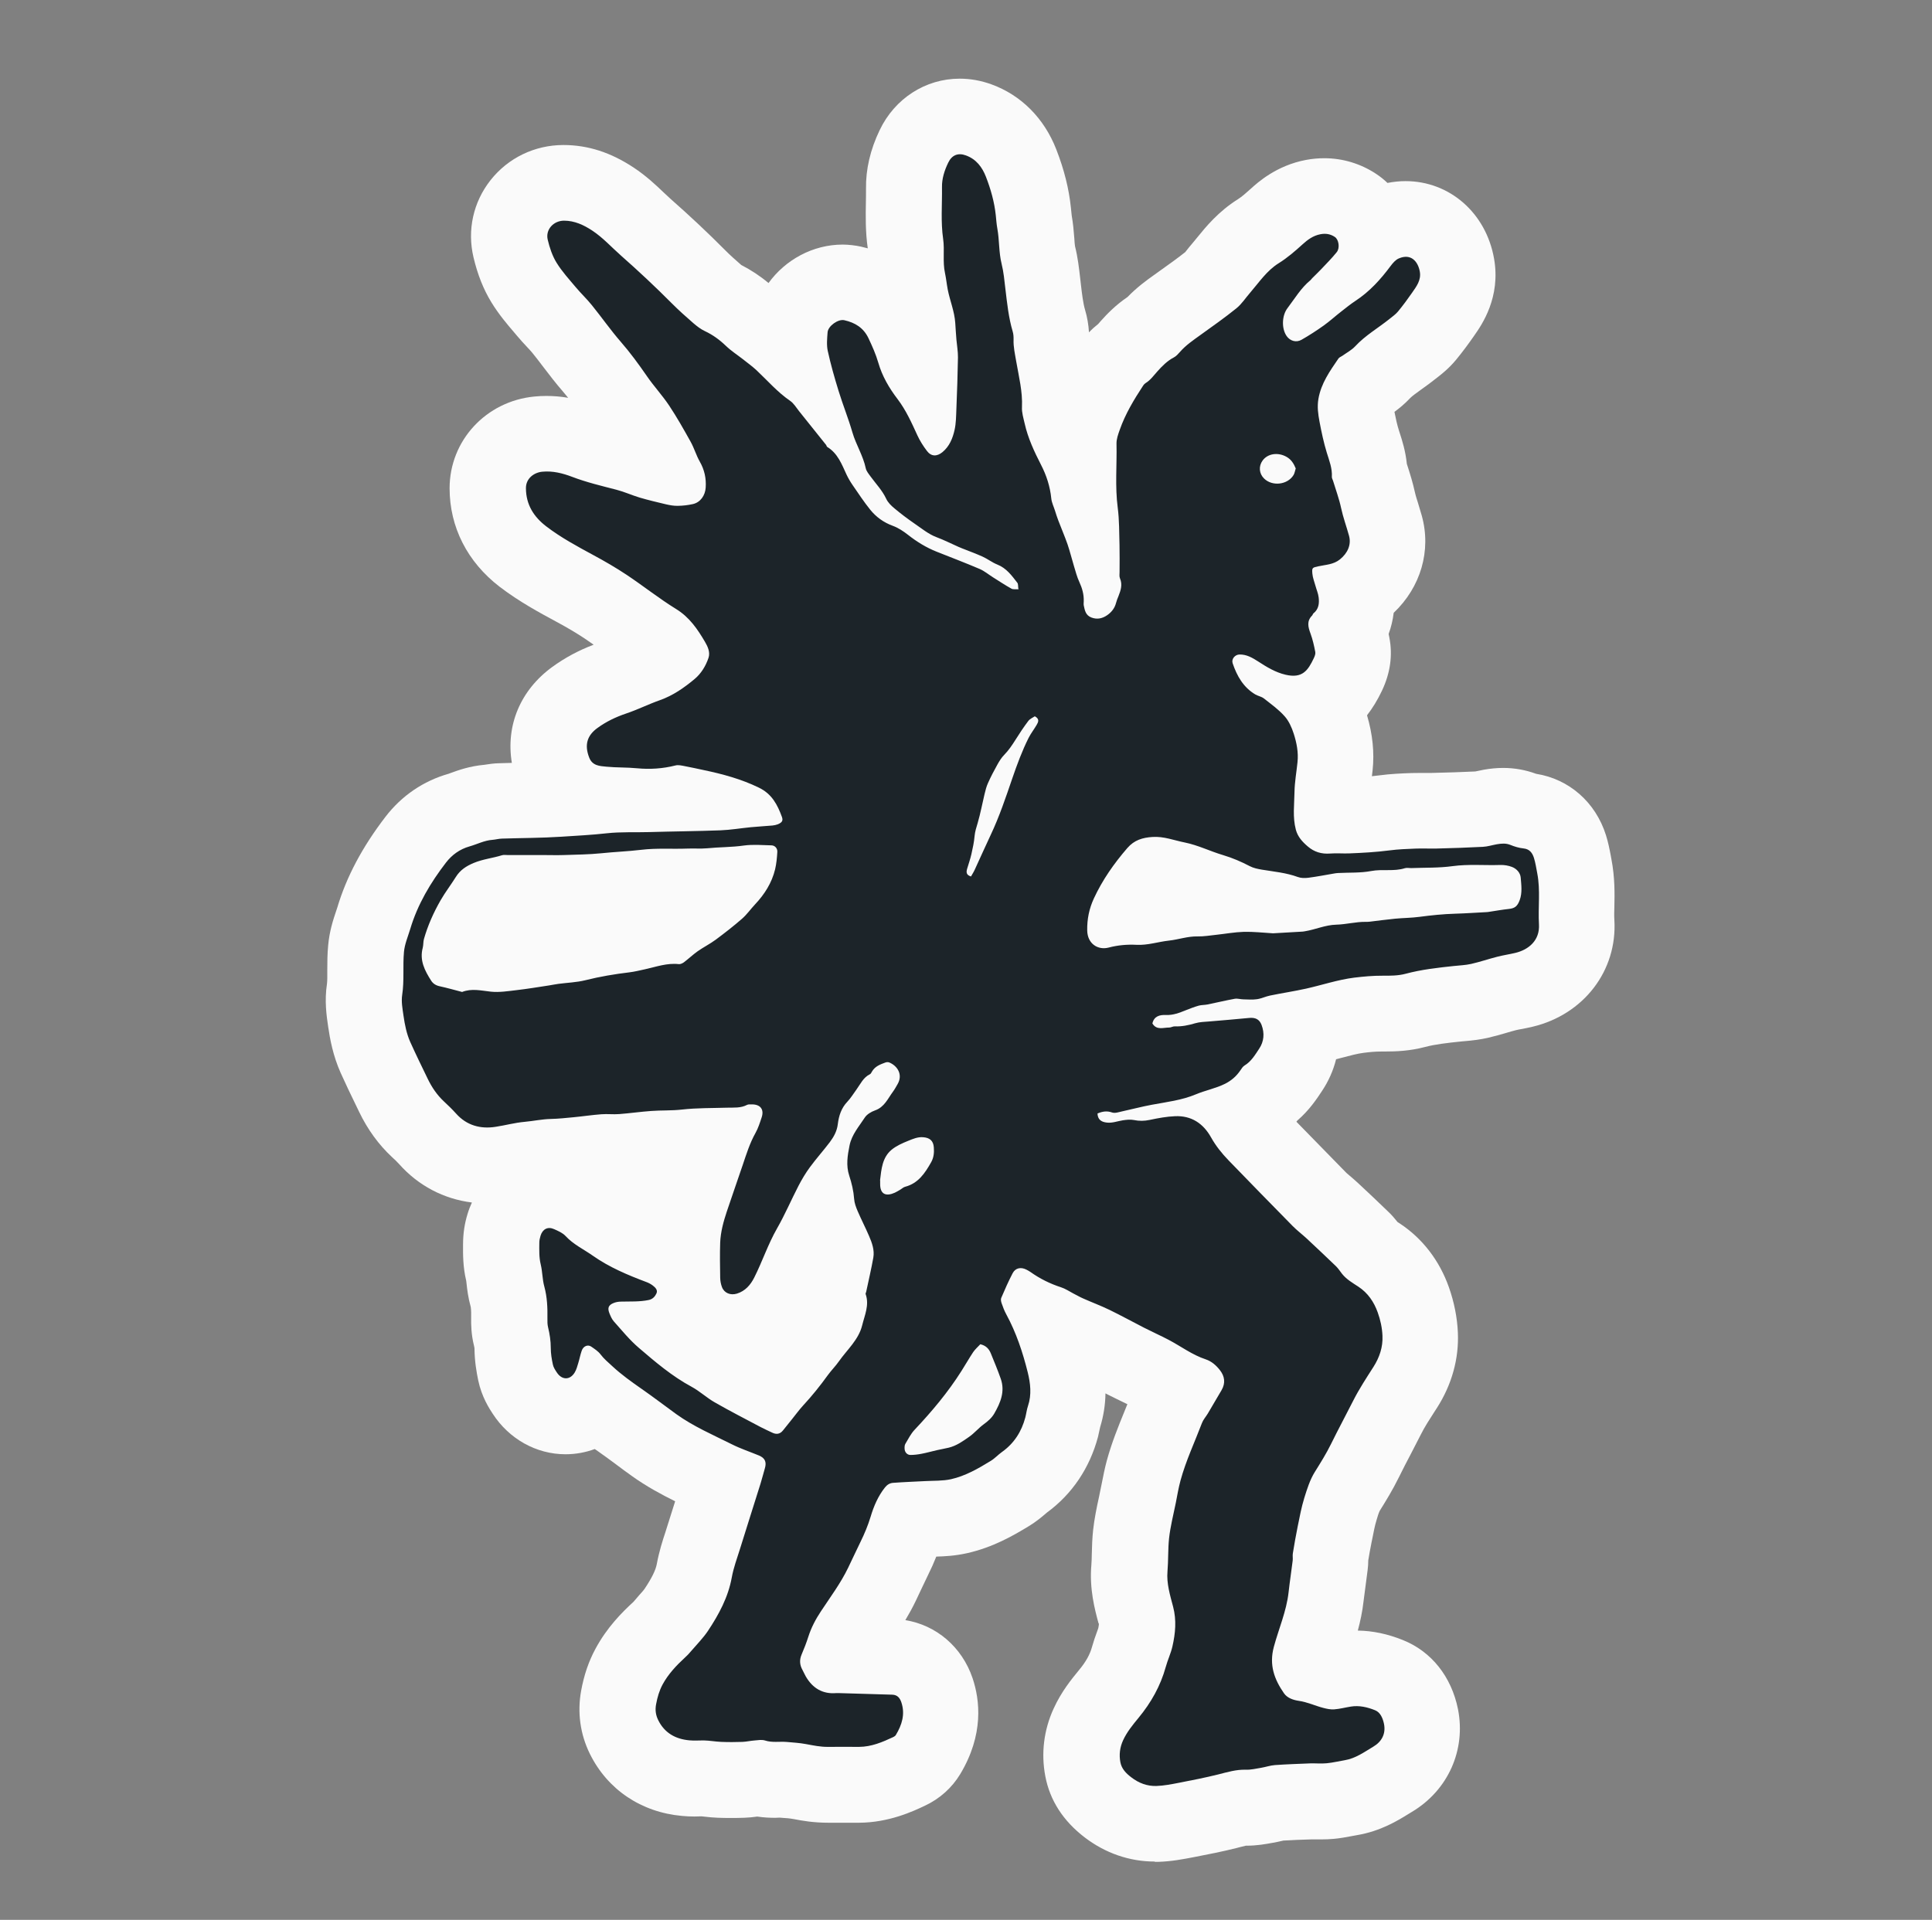 <?xml version="1.0" encoding="UTF-8"?>
<svg id="Capa_1" data-name="Capa 1" xmlns="http://www.w3.org/2000/svg" viewBox="0 0 329 327">
  <rect x="0" y="0" width="329" height="327" fill="#808080" stroke="none"/>
  <defs>
    <style>
      .cls-1 {
        fill: #fafafa;
      }

      .cls-2 {
        fill: #1c2429;
      }
    </style>
  </defs>
  <path class="cls-1" d="M196.63,317.07c-4.28,0-8.4-1.42-11.93-4.12-3.66-2.81-5.91-6.3-6.69-10.39-.75-3.91-.26-7.9,1.41-11.54,1.34-2.94,3.08-5.04,4.34-6.58,1.17-1.41,1.85-2.64,2.21-3.97,.24-.86,.54-1.73,.85-2.57l.21-.59c.1-.46,.1-.72,.1-.73l-.08-.15c-.62-2.31-1.56-5.8-1.2-9.91,.05-.59,.06-1.19,.07-1.78,.03-1.4,.08-2.78,.23-4.16,.21-1.88,.59-3.76,1-5.62l.48-2.35c.25-1.29,.51-2.57,.85-3.84,.85-3.1,1.98-5.86,2.97-8.29,.18-.44,.36-.87,.53-1.31-.32-.16-2.41-1.16-3.11-1.52l-.62-.32c-.03,1.99-.34,3.9-.91,5.76-.13,.65-.24,1.14-.36,1.64-1.42,5.32-4.42,9.77-8.7,12.9-1.02,.89-1.93,1.6-2.9,2.2-2.88,1.77-6.31,3.73-10.71,4.72-2.05,.46-3.85,.54-5.23,.58-.41,1.04-.88,2.09-1.42,3.17-.41,.83-2.05,4.32-2.05,4.32-.57,1.19-1.18,2.29-1.8,3.33,5.27,.85,9.65,4.57,11.45,9.89,1.26,3.74,1.93,9.62-2.1,16.33-1.42,2.35-3.48,4.19-5.98,5.37-1.98,.94-6.12,2.9-11.28,2.92,0,0-5.13,0-5.14,0-2.64,0-4.52-.35-5.89-.61-.86-.16-1.35-.18-1.83-.21l-.62-.05-.77,.03c-.8,0-1.84-.03-3.06-.21-.71,.1-1.44,.18-2.16,.2-.77,.03-1.55,.04-2.32,.04s-1.49-.01-2.24-.04c-.72-.02-1.51-.1-2.3-.19l-.49-.05-1.19,.03c-.7,0-1.4-.03-2.1-.1-6.94-.62-12.69-4.47-15.7-10.57-1.65-3.34-2.16-7.06-1.49-10.74,.49-2.69,1.29-5.03,2.45-7.17,1.95-3.62,4.49-6.18,6.48-8l.93-1.09c.32-.36,.66-.71,.94-1.1,1.25-1.88,1.9-3.2,2.09-4.26,.39-2.11,.97-3.92,1.45-5.37l1.67-5.29c-2.35-1.17-4.88-2.52-7.4-4.33-.86-.61-1.71-1.24-2.55-1.87-1.03-.77-2.07-1.53-3.12-2.27-.2-.14-.41-.28-.62-.43-1.57,.58-3.25,.89-4.98,.89-4.95,0-9.59-2.58-12.39-6.89-.58-.88-1.88-2.87-2.47-5.67-.29-1.4-.62-3.26-.64-5.42,0-.11-.03-.3-.09-.53-.47-1.9-.5-3.57-.48-4.8,.02-1.29-.05-1.68-.07-1.78-.45-1.62-.61-3.02-.71-3.95l-.06-.51c-.57-2.35-.55-4.61-.54-6.1,0-2.01,.27-3.66,.77-5.29,.2-.67,.45-1.32,.74-1.94-4.79-.6-9.12-2.86-12.39-6.54-.38-.43-.8-.81-1.22-1.2-2.28-2.12-4.16-4.71-5.6-7.71l-.51-1.06c-.9-1.85-1.79-3.69-2.63-5.57-1.31-2.94-1.82-5.75-2.13-7.87-.27-1.84-.65-4.37-.2-7.32,.06-.41,.06-1.38,.05-2.16,0-1.46,.01-2.92,.15-4.37,.22-2.46,.89-4.45,1.33-5.76l.22-.66c1.57-5.26,4.26-10.33,8.22-15.49,2.75-3.58,6.46-6.1,10.72-7.31l.41-.15c1.2-.44,3.15-1.15,5.66-1.38,.9-.15,1.72-.25,2.54-.27,.72-.03,1.45-.05,2.18-.06-1.05-6.35,1.43-12.38,6.91-16.36,2.14-1.55,4.44-2.79,7.02-3.77-.53-.37-1.05-.74-1.58-1.09-1.33-.88-2.87-1.8-4.71-2.79-2.98-1.61-6.38-3.44-9.71-5.98-5.5-4.22-8.53-10.17-8.53-16.78,0-8.13,6.21-14.84,14.45-15.63,.68-.07,1.36-.1,2.03-.1,1.22,0,2.46,.1,3.71,.32-.3-.37-.59-.71-.87-1.05-1.22-1.4-2.36-2.89-3.49-4.37-.56-.74-1.12-1.48-1.71-2.2-.27-.34-.57-.65-.86-.96-.6-.64-1.19-1.28-1.75-1.95l-.6-.71c-1.12-1.31-2.52-2.95-3.79-5.02-1.36-2.22-2.35-4.72-3.05-7.67-1.1-4.64-.04-9.41,2.9-13.14,3-3.8,7.52-5.98,12.4-5.99,4.17,0,8.07,1.26,11.97,3.84,2.17,1.44,3.81,3,5.12,4.25,.38,.36,.76,.72,1.15,1.07,3.25,2.86,6.37,5.79,9.28,8.72,.88,.89,1.83,1.73,2.78,2.56,1.64,.84,3.18,1.85,4.64,3.07,2.85-3.95,7.54-6.55,12.63-6.55,.96,0,2.19,.14,3.12,.35,.39,.09,.77,.19,1.15,.29-.41-2.78-.36-5.58-.32-7.82,.01-.78,.03-1.56,.02-2.34-.05-3.27,.72-6.63,2.32-9.96,2.57-5.4,7.8-8.78,13.63-8.78,1.83,0,3.66,.33,5.44,.98,5.02,1.83,8.94,5.75,11.01,11.06,1.35,3.47,2.16,6.71,2.49,9.93l.14,1.35c.23,1.29,.35,2.62,.45,3.95,.03,.41,.04,.84,.11,1.26,.48,1.91,.68,3.72,.85,5.18l.13,1.13c.2,1.76,.4,3.43,.74,4.56,.36,1.21,.58,2.49,.66,3.81,.49-.52,1.01-.99,1.56-1.42l.41-.47c1.12-1.26,2.59-2.77,4.58-4.12,1.67-1.71,3.25-2.85,4.46-3.71l1.38-.99c1.36-.97,2.72-1.94,4.02-2.97l.1-.14c.37-.47,.74-.93,1.13-1.38l.8-.97c1.43-1.76,3.58-4.41,6.93-6.51,.65-.41,1.46-1.12,2.24-1.83,1.07-.97,4.31-3.92,9.35-4.86,1.05-.2,2.1-.29,3.11-.29,3.12,0,6.16,.91,8.79,2.64,.71,.46,1.37,.99,1.97,1.57,1.02-.2,2.04-.31,3.07-.31,7.51,0,13.71,5.42,15.08,13.19,1.17,6.61-2.09,11.28-3.31,13.03-1.08,1.56-2.08,2.9-3.14,4.19-1.22,1.48-2.49,2.47-3.17,3-.97,.78-1.88,1.44-2.79,2.09-.67,.48-1.58,1.14-1.84,1.42-.96,1.03-1.92,1.8-2.71,2.38,.21,1.09,.45,2.19,.76,3.16l.15,.47c.39,1.21,.97,2.99,1.2,5.23l.07,.22c.49,1.51,.96,3.04,1.3,4.6,.14,.64,.35,1.25,.54,1.87,.22,.7,.43,1.41,.63,2.12,1.66,5.96-.17,12.19-4.78,16.56-.15,1.25-.44,2.45-.86,3.6,.04,.2,.08,.4,.12,.6,.59,3.02,.17,6.05-1.25,9.05-.77,1.63-1.63,3.02-2.55,4.2,.96,3.27,1.27,6.34,.95,9.36l-.12,1.02c.44-.05,.88-.1,1.31-.15,1.81-.24,3.65-.33,5.47-.39,.64-.02,2.67-.02,2.67-.02h.76c2.71-.07,5.07-.13,7.4-.25,.6-.13,1.03-.22,1.46-.3,1.08-.19,2.18-.3,3.28-.3,1.94,0,3.83,.34,5.61,1,5.61,.89,10.13,4.83,11.9,10.46,.37,1.18,.61,2.36,.83,3.55l.09,.5c.61,3.15,.56,5.92,.51,8.14-.02,.75-.05,1.51,0,2.25,.52,8.62-5.21,16.1-13.93,18.18-.67,.16-1.32,.29-1.98,.41-.29,.06-.58,.1-.87,.18-.48,.12-.97,.27-1.46,.41-1.09,.32-2.18,.63-3.3,.89-1.31,.3-2.64,.46-3.98,.57l-.56,.05c-2.44,.25-4.47,.49-6.17,.94-2.58,.68-4.88,.77-6.8,.77h-.58c-1.12,0-2.1,.1-3.1,.23-.99,.12-2.31,.47-3.71,.84-.32,.08-.63,.16-.95,.25-.47,1.89-1.27,3.71-2.39,5.39-.89,1.35-2.15,3.26-4.19,5.03-.06,.07-.12,.15-.18,.22,2.84,2.91,5.68,5.83,8.54,8.74l.54,.46c.48,.41,.95,.81,1.41,1.24,1.74,1.63,3.48,3.25,5.19,4.92,.55,.52,1.06,1.11,1.55,1.73l.39,.25c3.86,2.55,6.74,6.3,8.35,10.85,.91,2.58,1.42,5.18,1.53,7.75,.19,4.42-1.03,8.84-3.55,12.78l-.44,.68c-.82,1.28-1.66,2.55-2.34,3.92l-1.64,3.19c-.71,1.35-1.41,2.69-2.08,4.06-1.07,2.18-2.24,4.06-3.27,5.72-.23,.49-.37,1.05-.54,1.59-.3,.97-.48,1.98-.68,2.98l-.15,.73c-.21,1.04-.4,2.08-.57,3.12,0,.56-.04,1.11-.11,1.65,0,0-.58,4.36-.69,5.29-.2,1.82-.57,3.49-.98,5.02,2.56,.04,5.09,.57,7.71,1.63,4.83,1.94,8.24,6.23,9.35,11.77,1.37,6.96-1.7,13.8-7.83,17.47l-.61,.37c-1.76,1.09-4.71,2.92-8.74,3.6l-.71,.13c-1.1,.21-2.19,.41-3.3,.51-.69,.06-1.41,.09-2.13,.09h-1.72c-1.57,.05-3.14,.1-4.7,.2-.7,.16-1.23,.28-1.77,.37-1.3,.24-2.74,.5-4.53,.5h-.09c-.3,.06-1.63,.41-1.63,.41-2.36,.59-4.77,1.07-7.17,1.53-1.88,.36-3.85,.74-6.09,.81-.14,0-.47,0-.61,0"/>
  <path class="cls-2" d="M173.42,100.35c-.07-.5-.01-.88-.18-1.09-.95-1.23-1.86-2.49-3.4-3.1-.88-.35-1.65-.96-2.51-1.35-1.15-.52-2.34-.95-3.52-1.42-.21-.08-.42-.17-.62-.26-1.23-.54-2.43-1.16-3.7-1.63-1.37-.51-2.57-1.51-3.8-2.35-1.16-.8-2.29-1.65-3.36-2.55-.56-.46-1.13-1.01-1.42-1.65-.67-1.43-1.75-2.54-2.66-3.79-.32-.44-.71-.9-.82-1.4-.45-2.15-1.66-4.01-2.27-6.1-.69-2.39-1.63-4.7-2.36-7.08-.69-2.24-1.34-4.51-1.84-6.8-.22-1.02-.11-2.13-.03-3.19,.09-1.07,1.8-2.29,2.85-2.05,1.81,.41,3.26,1.27,4.11,3.06,.64,1.36,1.25,2.71,1.67,4.16,.66,2.3,1.84,4.32,3.29,6.22,1.43,1.88,2.39,4.03,3.37,6.17,.43,.94,1,1.83,1.63,2.66,.72,.96,1.69,.98,2.64,.2,1.19-.98,1.74-2.35,2.06-3.77,.26-1.15,.26-2.36,.31-3.54,.12-2.95,.22-5.89,.27-8.83,.01-1-.17-2-.26-3-.08-.95-.14-1.92-.2-2.86-.13-1.99-.91-3.79-1.28-5.69-.18-.94-.27-1.89-.47-2.82-.42-1.91-.04-3.87-.31-5.77-.43-2.95-.16-5.89-.2-8.84-.03-1.45,.42-2.86,1.06-4.18,.62-1.3,1.67-1.73,3.01-1.24,1.74,.63,2.77,1.98,3.41,3.63,.82,2.11,1.44,4.29,1.68,6.56,.08,.77,.13,1.54,.27,2.3,.36,1.97,.23,3.99,.72,5.96,.35,1.4,.48,2.86,.65,4.31,.29,2.43,.54,4.87,1.24,7.23,.13,.43,.16,.91,.15,1.36-.05,1.29,.25,2.53,.46,3.79,.44,2.55,1.09,5.08,.97,7.72-.05,.93,.25,1.88,.46,2.81,.56,2.49,1.63,4.78,2.8,7.06,.91,1.77,1.53,3.67,1.73,5.69,.07,.71,.41,1.38,.63,2.08,.18,.56,.35,1.12,.56,1.66,.51,1.35,1.09,2.68,1.57,4.05,.42,1.23,.73,2.51,1.11,3.76,.28,.91,.51,1.84,.91,2.69,.49,1.06,.79,2.13,.75,3.29,0,.23-.04,.47,0,.69,.18,.84,.31,1.69,1.31,2.07,1.01,.38,1.9,.15,2.7-.41,.72-.5,1.26-1.18,1.49-2.07,.1-.39,.25-.77,.41-1.15,.39-.99,.72-1.96,.26-3.04-.14-.32-.07-.73-.07-1.1,0-1.52,.03-3.05-.01-4.58-.06-2.11-.03-4.24-.3-6.33-.48-3.64-.13-7.28-.21-10.92-.02-.79,.28-1.61,.55-2.37,.95-2.71,2.43-5.16,4-7.55,.1-.15,.23-.3,.39-.4,.84-.51,1.38-1.29,2.02-2,.82-.92,1.69-1.8,2.82-2.39,.39-.2,.71-.58,1.02-.92,1.01-1.16,2.26-2,3.49-2.89,2.06-1.48,4.15-2.95,6.12-4.54,.91-.73,1.57-1.78,2.35-2.67,1.52-1.76,2.83-3.75,4.85-5.01,1.48-.92,2.78-2.05,4.07-3.22,.86-.78,1.79-1.48,3.03-1.72,.93-.18,1.72-.04,2.47,.46,.66,.43,.9,1.86,.33,2.58-.83,1.04-1.78,1.98-2.69,2.95-.49,.52-1.02,1.01-1.52,1.52-.1,.1-.16,.23-.27,.31-1.62,1.33-2.67,3.13-3.91,4.76-.97,1.27-1.04,3.49-.14,4.77,.58,.82,1.61,1.15,2.53,.62,1.3-.74,2.55-1.55,3.77-2.42,1.04-.74,1.98-1.61,2.99-2.39,.79-.62,1.57-1.25,2.4-1.8,2.42-1.58,4.31-3.67,6.01-5.96,.38-.5,.84-1.05,1.39-1.28,2.11-.91,3.28,.56,3.58,2.24,.26,1.46-.58,2.54-1.33,3.62-.75,1.08-1.53,2.14-2.37,3.16-.4,.49-.94,.86-1.43,1.26-1.95,1.57-4.15,2.82-5.88,4.69-.61,.65-1.45,1.09-2.19,1.62-.22,.15-.52,.25-.66,.46-1.45,2.13-2.95,4.21-3.41,6.88-.23,1.37-.05,2.58,.19,3.88,.34,1.78,.71,3.55,1.24,5.28,.41,1.34,.95,2.66,.86,4.12-.01,.21,.13,.43,.2,.65,.47,1.55,1.04,3.07,1.38,4.67,.34,1.58,.91,3.12,1.34,4.69,.43,1.55-.24,2.98-1.53,4.03-1.12,.91-2.44,.91-3.7,1.19-.99,.23-1.1,.2-1.01,1.23,.06,.71,.34,1.4,.53,2.09,.18,.66,.46,1.29,.54,1.95,.13,1.03,.02,2.03-.89,2.75-.1,.08-.12,.25-.21,.35-.97,.96-.69,1.98-.28,3.09,.37,1.01,.61,2.08,.81,3.14,.06,.32-.1,.72-.25,1.04-.99,2.09-1.94,3.49-4.79,2.83-1.77-.41-3.25-1.33-4.73-2.29-.97-.62-1.95-1.19-3.15-1.16-.76,.02-1.4,.78-1.15,1.5,.73,2.16,1.82,4.09,3.85,5.3,.46,.27,1.05,.36,1.46,.68,1.22,.96,2.51,1.88,3.53,3.03,.73,.81,1.22,1.92,1.56,2.98,.5,1.56,.82,3.19,.64,4.86-.17,1.68-.48,3.35-.51,5.03-.03,2.15-.34,4.32,.23,6.46,.32,1.21,1.12,2.08,2.04,2.86,1.09,.94,2.34,1.31,3.79,1.2,1.06-.08,2.13,.01,3.19-.02,2.33-.09,4.66-.22,6.97-.52,1.45-.19,2.92-.24,4.38-.3,1.2-.05,2.41,.02,3.61-.01,2.62-.07,5.24-.15,7.86-.29,.81-.04,1.6-.3,2.4-.44,.77-.13,1.52-.2,2.29,.11,.71,.29,1.47,.52,2.23,.6,1.04,.1,1.51,.76,1.78,1.6,.27,.86,.4,1.76,.57,2.65,.56,2.88,.12,5.79,.29,8.69,.16,2.71-1.73,4.31-4.05,4.86-1.01,.24-2.05,.39-3.05,.65-1.49,.38-2.95,.88-4.44,1.22-.97,.22-1.98,.25-2.98,.36-2.75,.29-5.49,.6-8.19,1.32-1.26,.34-2.63,.34-3.95,.33-1.62-.01-3.21,.14-4.8,.33-2.79,.35-5.46,1.26-8.19,1.87-2.03,.45-4.1,.76-6.14,1.18-.75,.15-1.46,.51-2.22,.62-.75,.11-1.52,.05-2.29,.03-.5,0-1.02-.18-1.5-.1-1.56,.28-3.1,.66-4.65,.97-.49,.1-1.01,.07-1.49,.2-.74,.21-1.46,.49-2.17,.77-1.1,.44-2.18,.88-3.42,.82-1.04-.04-2.01,.19-2.3,1.44,.72,1.21,1.87,.69,2.87,.7,.31,0,.62-.21,.92-.2,1.21,.05,2.35-.19,3.5-.53,.77-.23,1.62-.24,2.43-.31,2.23-.2,4.46-.36,6.69-.59,1.11-.12,1.81,.21,2.18,1.18,.54,1.43,.41,2.84-.41,4.06-.69,1.04-1.34,2.16-2.48,2.85-.3,.18-.51,.52-.71,.82-.67,.99-1.5,1.73-2.6,2.29-1.6,.8-3.35,1.12-4.97,1.8-2.4,1.01-4.98,1.31-7.51,1.78-1.69,.31-3.35,.76-5.03,1.12-.57,.12-1.23,.37-1.73,.2-.91-.32-1.68-.18-2.5,.17,.05,.97,.55,1.44,1.62,1.55,.93,.1,1.79-.25,2.69-.39,.62-.09,1.28-.17,1.88-.05,.92,.19,1.78,.18,2.71-.02,1.42-.3,2.86-.57,4.31-.63,2.78-.12,4.8,1.23,6.13,3.61,.81,1.45,1.83,2.72,2.97,3.9,3.63,3.75,7.27,7.48,10.93,11.2,.74,.75,1.59,1.39,2.36,2.1,1.68,1.57,3.36,3.15,5.02,4.75,.39,.38,.68,.85,1.02,1.28,.76,.96,1.8,1.55,2.79,2.2,1.62,1.07,2.65,2.59,3.29,4.38,.46,1.28,.75,2.61,.81,3.98,.09,1.94-.52,3.7-1.53,5.29-1.2,1.88-2.42,3.73-3.43,5.72-1.25,2.48-2.57,4.91-3.79,7.4-.82,1.67-1.8,3.23-2.78,4.8-.82,1.32-1.31,2.89-1.78,4.4-.49,1.59-.8,3.25-1.13,4.88-.31,1.51-.57,3.03-.82,4.55-.07,.41,.02,.84-.03,1.25-.22,1.8-.5,3.6-.7,5.41-.36,3.22-1.68,6.2-2.51,9.29-.83,3.09,.08,5.53,1.74,7.92,.58,.82,1.62,1.14,2.51,1.27,1.47,.21,2.77,.84,4.16,1.2,.61,.16,1.26,.3,1.88,.25,.94-.07,1.87-.32,2.81-.47,1.44-.24,2.85,.1,4.14,.62,.91,.36,1.32,1.37,1.52,2.33,.34,1.71-.41,3.03-1.8,3.86-1.54,.92-3.03,2.01-4.87,2.32-1.02,.17-2.04,.42-3.08,.52-.92,.09-1.85,0-2.77,.02-2.02,.08-4.04,.15-6.05,.29-.81,.06-1.59,.34-2.39,.47-.85,.14-1.71,.35-2.57,.32-1.63-.05-3.14,.41-4.68,.8-2.24,.56-4.51,1-6.77,1.44-1.25,.24-2.51,.49-3.77,.53-1.57,.05-3-.48-4.28-1.47-.91-.69-1.65-1.46-1.86-2.56-.24-1.27-.1-2.53,.46-3.75,.66-1.43,1.64-2.62,2.62-3.81,2.14-2.59,3.75-5.44,4.65-8.7,.32-1.17,.86-2.29,1.13-3.47,.51-2.23,.72-4.47,.12-6.76-.52-1.97-1.14-3.99-.96-6.03,.16-1.88,.07-3.77,.27-5.64,.22-2.02,.74-4.01,1.14-6,.25-1.29,.47-2.59,.81-3.85,.92-3.37,2.41-6.52,3.65-9.78,.22-.58,.67-1.07,1-1.62,.79-1.32,1.57-2.65,2.34-3.98,.7-1.21,.54-2.37-.3-3.43-.63-.8-1.4-1.48-2.38-1.81-2.32-.76-4.25-2.24-6.37-3.35-1.36-.71-2.77-1.34-4.14-2.04-1.98-1.01-3.91-2.08-5.91-3.05-1.47-.71-3-1.28-4.48-1.94-.58-.25-1.13-.58-1.69-.86-.69-.36-1.34-.81-2.07-1.04-1.88-.61-3.61-1.47-5.21-2.61-.22-.15-.46-.28-.71-.41-.92-.46-1.85-.28-2.32,.63-.71,1.37-1.34,2.78-1.94,4.2-.11,.25-.03,.64,.07,.92,.22,.64,.46,1.28,.79,1.88,1.7,3.13,2.81,6.49,3.66,9.91,.45,1.83,.68,3.77,.04,5.67-.22,.64-.29,1.32-.46,1.98-.64,2.41-1.9,4.4-3.96,5.87-.67,.47-1.23,1.11-1.93,1.53-2.13,1.31-4.32,2.57-6.77,3.12-1.41,.31-2.91,.24-4.38,.32-1.83,.1-3.66,.16-5.49,.3-.54,.04-.98,.3-1.37,.78-1.18,1.49-1.91,3.2-2.44,4.98-.45,1.48-1.04,2.9-1.72,4.28-.72,1.47-1.4,2.95-2.11,4.42-1.27,2.63-3.01,4.96-4.61,7.38-.91,1.37-1.67,2.8-2.17,4.37-.33,1.03-.72,2.04-1.15,3.04-.39,.92-.32,1.78,.16,2.63,.2,.36,.35,.74,.56,1.1,1.16,1.99,2.85,3.03,5.2,2.83,.14,0,.28,0,.41,0,3.04,.09,6.07,.19,9.11,.27,.88,.03,1.3,.56,1.55,1.3,.68,2.02,.1,3.84-.94,5.57-.09,.15-.26,.26-.42,.34-1.86,.87-3.73,1.67-5.84,1.68-1.76,0-3.52-.02-5.28,0-1.29,.02-2.53-.25-3.79-.48-1.07-.2-2.17-.26-3.26-.36-1.23-.1-2.47,.15-3.7-.25-.54-.17-1.19-.05-1.79,0-.68,.05-1.35,.21-2.03,.24-1.2,.04-2.41,.05-3.61,0-1-.04-2-.23-3-.25-.8,0-1.6,.06-2.4-.01-2.39-.21-4.26-1.25-5.34-3.44-.41-.83-.56-1.7-.36-2.73,.22-1.19,.54-2.29,1.1-3.34,.97-1.79,2.35-3.25,3.84-4.62,.36-.32,.69-.68,1-1.05,.98-1.15,2.06-2.23,2.89-3.47,1.86-2.8,3.45-5.74,4.06-9.13,.3-1.64,.89-3.22,1.39-4.82,1.15-3.71,2.34-7.42,3.5-11.13,.27-.86,.48-1.74,.74-2.61,.32-1.07,.02-1.75-1.01-2.18-1.55-.64-3.15-1.17-4.64-1.92-3.2-1.6-6.5-3.02-9.43-5.12-1.95-1.41-3.86-2.88-5.83-4.25-1.76-1.23-3.5-2.46-5.08-3.93-.7-.65-1.42-1.24-2-2.01-.4-.53-1.01-.92-1.57-1.31-.58-.41-1.36-.1-1.63,.69-.24,.68-.37,1.4-.58,2.08-.17,.56-.32,1.15-.62,1.64-.81,1.33-2.19,1.3-3.05-.03-.27-.41-.56-.85-.66-1.32-.2-.93-.36-1.89-.36-2.84,0-1.2-.18-2.36-.46-3.52-.12-.48-.12-1-.11-1.5,.03-1.83-.04-3.64-.53-5.44-.34-1.22-.31-2.53-.61-3.76-.3-1.23-.25-2.46-.24-3.7,0-.4,.09-.81,.21-1.2,.35-1.13,1.24-1.59,2.29-1.12,.7,.31,1.47,.64,1.97,1.18,1.33,1.44,3.09,2.26,4.64,3.35,2.8,1.97,5.94,3.29,9.13,4.49,.38,.14,.75,.34,1.07,.58,.45,.34,.92,.8,.62,1.39-.25,.51-.63,.95-1.32,1.09-1.55,.32-3.11,.23-4.67,.27-.45,0-.92,.08-1.32,.25-.84,.35-1.03,.83-.7,1.69,.2,.5,.41,1.02,.76,1.42,1.38,1.54,2.69,3.17,4.26,4.51,2.82,2.42,5.66,4.84,8.98,6.63,1.39,.75,2.58,1.88,3.95,2.66,2.56,1.47,5.19,2.81,7.8,4.2,.64,.34,1.31,.63,1.97,.95,.7,.35,1.33,.28,1.84-.35,.51-.64,1.02-1.28,1.54-1.92,.63-.78,1.22-1.6,1.89-2.33,1.52-1.64,2.92-3.38,4.23-5.2,.59-.81,1.31-1.52,1.88-2.34,1.4-1.99,3.35-3.66,3.96-6.13,.42-1.73,1.25-3.45,.59-5.32-.04-.1,.06-.25,.09-.38,.41-1.94,.87-3.88,1.22-5.84,.22-1.29-.23-2.53-.74-3.7-.61-1.42-1.32-2.79-1.93-4.21-.28-.66-.55-1.37-.6-2.08-.1-1.37-.41-2.68-.84-3.98-.56-1.71-.29-3.41,.06-5.13,.38-1.86,1.61-3.23,2.59-4.74,.36-.56,1.1-1,1.76-1.23,1.59-.56,2.17-2.01,3.05-3.2,.3-.4,.53-.85,.78-1.27,.93-1.6,0-3.1-1.41-3.69-.19-.08-.46-.07-.65,0-.9,.33-1.8,.66-2.31,1.56-.09,.15-.18,.36-.32,.43-1.15,.55-1.63,1.68-2.32,2.63-.51,.69-.96,1.45-1.55,2.07-1.03,1.08-1.45,2.41-1.62,3.81-.14,1.19-.68,2.16-1.36,3.07-1.1,1.45-2.32,2.81-3.4,4.28-.72,.98-1.35,2.04-1.92,3.13-1.25,2.42-2.32,4.93-3.67,7.29-1.54,2.69-2.5,5.63-3.89,8.38-.62,1.23-1.52,2.28-2.94,2.72-1.09,.33-2.16-.08-2.55-1.12-.19-.5-.29-1.06-.3-1.6-.03-1.99-.07-3.98,0-5.97,.07-1.82,.56-3.58,1.13-5.3,.88-2.66,1.83-5.3,2.72-7.96,.62-1.84,1.2-3.7,2.16-5.41,.46-.82,.75-1.75,1.05-2.65,.46-1.37-.22-2.24-1.69-2.22-.27,0-.59-.03-.81,.09-1.07,.56-2.23,.44-3.37,.47-2.57,.08-5.16,.03-7.71,.32-1.75,.2-3.49,.11-5.23,.24-1.82,.13-3.62,.39-5.44,.53-1.02,.08-2.04-.05-3.05,.03-1.59,.12-3.16,.36-4.75,.51-1.27,.12-2.55,.26-3.83,.29-1.52,.03-2.99,.36-4.47,.49-1.7,.15-3.3,.6-4.96,.85-2.54,.4-4.91-.21-6.73-2.26-.65-.72-1.35-1.4-2.06-2.06-1.19-1.11-2.07-2.42-2.77-3.87-1.01-2.08-2.03-4.17-2.98-6.28-.62-1.41-.92-2.92-1.14-4.46-.17-1.19-.4-2.39-.22-3.56,.37-2.44,.08-4.88,.3-7.3,.12-1.33,.68-2.62,1.07-3.91,1.25-4.19,3.45-7.88,6.09-11.31,1.01-1.31,2.34-2.28,4-2.75,1.3-.37,2.52-1.02,3.91-1.12,.54-.04,1.08-.2,1.62-.21,3.36-.11,6.73-.1,10.08-.32,2.6-.17,5.22-.3,7.8-.59,2.4-.26,4.78-.13,7.17-.2,4.06-.12,8.11-.15,12.16-.3,1.73-.07,3.44-.36,5.16-.53,1.23-.12,2.46-.18,3.69-.29,.31-.03,.63-.1,.92-.21,.72-.31,.92-.61,.69-1.26-.76-2.07-1.7-3.9-3.9-4.97-3.01-1.47-6.17-2.32-9.41-3-1.11-.23-2.21-.49-3.32-.69-.49-.09-1.03-.22-1.49-.1-2.16,.55-4.37,.69-6.55,.48-1.74-.17-3.49-.1-5.22-.27-1.12-.11-2.39-.14-2.93-1.56-.86-2.22-.3-3.8,1.42-5.04,1.47-1.07,3.09-1.85,4.83-2.44,1.97-.66,3.84-1.6,5.8-2.29,2.23-.79,4.11-2.11,5.89-3.59,1.13-.94,1.91-2.23,2.38-3.62,.32-.94-.12-1.91-.61-2.74-1.27-2.16-2.64-4.18-4.9-5.57-2.89-1.78-5.56-3.91-8.39-5.8-1.85-1.23-3.78-2.35-5.73-3.4-2.75-1.49-5.52-2.98-8-4.88-2.09-1.6-3.46-3.67-3.46-6.53,0-1.65,1.39-2.65,2.78-2.78,1.77-.17,3.45,.25,5.08,.87,2.46,.94,5.01,1.54,7.55,2.2,1.35,.35,2.64,.94,3.97,1.34,1.47,.43,2.97,.79,4.46,1.14,.66,.15,1.35,.28,2.02,.26,.86-.01,1.73-.11,2.58-.3,1.27-.29,2.08-1.46,2.17-2.79,.11-1.6-.21-3.06-1.02-4.47-.6-1.06-.94-2.27-1.53-3.33-1.17-2.1-2.35-4.2-3.68-6.2-1.16-1.74-2.6-3.28-3.78-5-1.4-2.03-2.84-4-4.46-5.86-1.73-1.99-3.24-4.16-4.9-6.21-.86-1.07-1.87-2.02-2.75-3.07-1.14-1.36-2.36-2.69-3.28-4.19-.72-1.17-1.18-2.56-1.5-3.91-.41-1.72,.99-3.24,2.78-3.24,1.8,0,3.37,.74,4.82,1.7,1.8,1.19,3.25,2.81,4.87,4.24,2.97,2.62,5.86,5.32,8.65,8.13,1.17,1.17,2.4,2.28,3.65,3.36,.61,.53,1.28,1.05,2.01,1.39,1.34,.63,2.49,1.47,3.56,2.5,.88,.85,1.93,1.52,2.9,2.28,.78,.62,1.6,1.21,2.33,1.89,1.87,1.76,3.56,3.72,5.7,5.19,.62,.42,1.04,1.14,1.52,1.75,1.55,1.92,3.08,3.84,4.61,5.76,.08,.1,.1,.29,.2,.35,1.79,1.09,2.47,2.95,3.29,4.72,.29,.61,.64,1.21,1.02,1.76,.98,1.42,1.93,2.87,3.01,4.21,1.01,1.25,2.29,2.18,3.86,2.75,.92,.34,1.78,.91,2.56,1.52,1.51,1.19,3.12,2.18,4.91,2.89,2.44,.97,4.89,1.9,7.3,2.93,.82,.35,1.53,.96,2.3,1.44,1.03,.65,2.06,1.33,3.12,1.92,.29,.16,.71,.07,1.29,.11m-81.1,45.26h-5.97c-.32,0-.67-.06-.97,.03-1.59,.5-3.26,.66-4.83,1.32-1.27,.53-2.31,1.21-3.04,2.39-.84,1.35-1.81,2.6-2.6,3.98-1.2,2.1-2.17,4.27-2.83,6.59-.13,.48-.08,1.01-.2,1.48-.58,2.15,.35,3.91,1.44,5.62,.32,.5,.82,.81,1.45,.94,1.28,.28,2.54,.64,3.81,.97,1.63-.64,3.24-.23,4.9-.05,1.43,.15,2.92-.09,4.37-.26,1.84-.21,3.68-.52,5.52-.8,.54-.08,1.07-.2,1.61-.27,1.53-.2,3.1-.25,4.59-.62,2.47-.62,4.96-1.04,7.48-1.34,.9-.11,1.78-.33,2.66-.52,1.91-.42,3.77-1.11,5.78-.88,.27,.03,.62-.14,.86-.31,.8-.61,1.53-1.3,2.34-1.88,1-.7,2.1-1.25,3.09-1.98,1.53-1.14,3.05-2.32,4.48-3.57,.82-.72,1.46-1.64,2.21-2.44,1.62-1.72,2.85-3.66,3.41-5.96,.23-.97,.32-1.98,.38-2.97,.04-.61-.41-1.1-.98-1.12-1.57-.04-3.17-.18-4.71,.03-2.09,.3-4.19,.26-6.28,.47-1.1,.1-2.24,0-3.36,.05-2.62,.1-5.23-.11-7.86,.21-2.26,.27-4.55,.35-6.82,.59-2.1,.21-4.22,.23-6.33,.3-1.2,.04-2.4,0-3.61,0m124.37,13.33c1.66-.1,3.35-.19,5.04-.29,.13,0,.27-.05,.4-.06,1.78-.29,3.44-1.07,5.32-1.12,1.66-.04,3.33-.5,5.02-.48,.23,0,.46,0,.69-.03,1.44-.17,2.88-.37,4.33-.51,1.37-.13,2.74-.13,4.1-.31,2.04-.27,4.07-.48,6.13-.54,1.79-.05,3.57-.18,5.36-.27,.14,0,.27-.03,.41-.05,1.12-.17,2.24-.37,3.36-.49,1.02-.11,1.45-.46,1.84-1.51,.46-1.26,.27-2.56,.17-3.82-.06-.81-.68-1.51-1.47-1.82-.62-.24-1.34-.36-2-.34-2.71,.09-5.42-.17-8.14,.2-2.31,.32-4.67,.24-7.01,.33-.37,.01-.77-.09-1.11,.02-1.87,.59-3.82,.12-5.73,.48-1.83,.35-3.74,.24-5.62,.34-.23,0-.46,.05-.68,.08-1.47,.25-2.94,.54-4.42,.73-.58,.07-1.23,.07-1.77-.13-1.98-.73-4.06-.91-6.11-1.25-.71-.12-1.45-.27-2.08-.6-1.45-.76-2.94-1.4-4.51-1.87-2.21-.65-4.28-1.7-6.56-2.16-1.82-.36-3.56-1.07-5.49-.94-1.7,.11-3.1,.52-4.29,1.89-2.27,2.63-4.24,5.43-5.7,8.59-.8,1.73-1.16,3.52-1.13,5.42,.03,2.32,1.85,3.41,3.65,2.94,1.59-.42,3.16-.55,4.75-.47,1.9,.1,3.69-.52,5.54-.72,1.63-.18,3.19-.75,4.86-.71,1.04,.02,2.09-.16,3.13-.27,1.58-.17,3.16-.46,4.74-.51,1.64-.04,3.3,.15,4.98,.25m-49.85,69.99c-.41,.44-.87,.84-1.21,1.33-.7,1.05-1.32,2.16-2,3.22-2.3,3.64-5.05,6.91-8,10.04-.64,.68-1.07,1.57-1.56,2.38-.13,.22-.14,.53-.13,.8,.01,.6,.42,1.09,1,1.09,.63,0,1.27-.08,1.89-.2,.89-.17,1.76-.42,2.64-.62,.66-.15,1.33-.26,1.99-.42,1.31-.32,2.39-1.09,3.46-1.84,.9-.62,1.61-1.5,2.49-2.14,.71-.52,1.35-1.06,1.8-1.83,1.07-1.86,1.87-3.77,1.1-5.95-.51-1.45-1.1-2.87-1.68-4.29-.3-.74-.79-1.34-1.8-1.57m9.3-106.96c-.34,.23-.84,.43-1.12,.8-.79,1.04-1.51,2.14-2.21,3.25-.56,.89-1.14,1.75-1.88,2.51-.47,.47-.84,1.07-1.17,1.66-.57,1.02-1.12,2.07-1.6,3.14-.28,.61-.44,1.27-.6,1.93-.39,1.63-.69,3.27-1.16,4.88-.22,.74-.46,1.45-.53,2.24-.09,1.03-.31,2.06-.54,3.07-.19,.83-.47,1.64-.72,2.47-.17,.57-.2,1.09,.65,1.34,.21-.38,.46-.76,.64-1.16,.91-1.97,1.79-3.96,2.72-5.93,1.47-3.11,2.56-6.37,3.67-9.61,.81-2.36,1.67-4.69,2.78-6.91,.39-.76,.93-1.45,1.36-2.19,.28-.48,.56-1.01-.28-1.47m-26.36,79.03c0,.19,0,.37,0,.56-.03,1.91,1.08,2.18,2.5,1.54,.33-.15,.64-.35,.95-.53,.27-.16,.52-.41,.81-.48,2.24-.59,3.38-2.33,4.42-4.17,.45-.79,.53-1.65,.46-2.53-.08-1.15-.7-1.66-1.85-1.74-.91-.06-1.71,.29-2.5,.61-1,.4-2.04,.86-2.86,1.54-1.58,1.33-1.72,3.31-1.95,5.21m70.79-121.27c-.34-.83-.77-1.53-1.58-1.98-1.44-.81-3.18-.57-4.06,.63-.71,.97-.61,2.24,.26,3.08,1.41,1.37,4,1.06,5.01-.61,.18-.3,.23-.68,.37-1.12"/>
</svg>